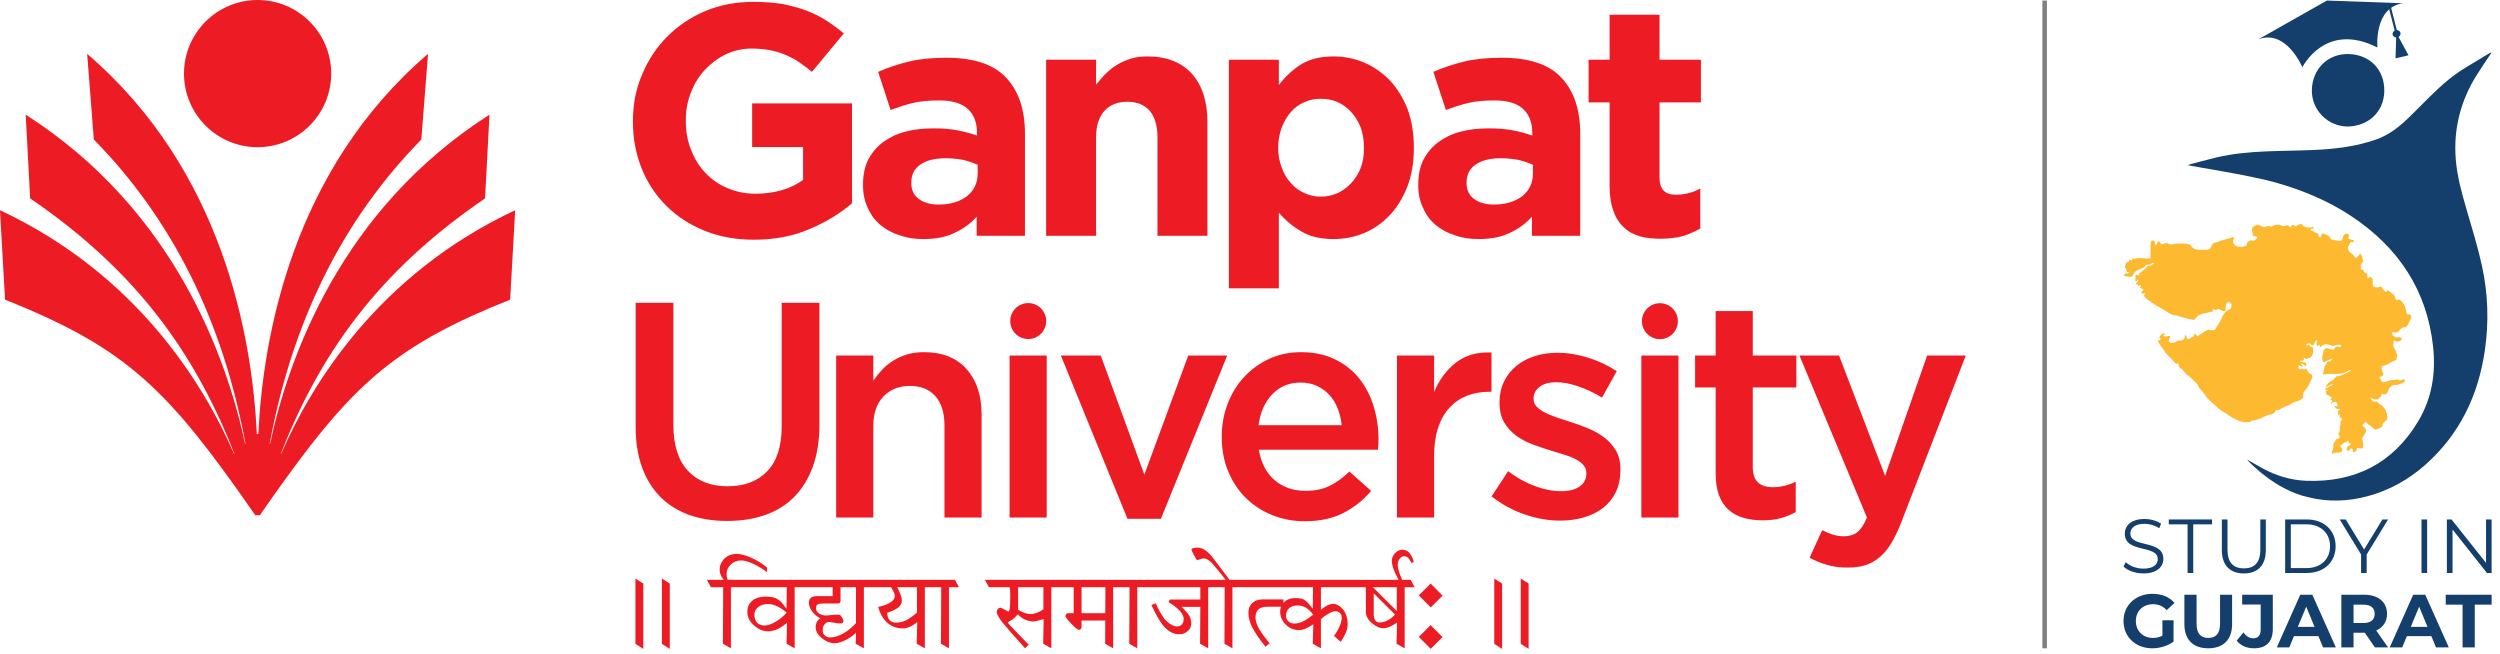 <?xml version="1.0" encoding="UTF-8" standalone="no"?><!DOCTYPE svg PUBLIC "-//W3C//DTD SVG 1.1//EN" "http://www.w3.org/Graphics/SVG/1.1/DTD/svg11.dtd"><svg width="100%" height="100%" viewBox="0 0 256 67" version="1.1" xmlns="http://www.w3.org/2000/svg" xmlns:xlink="http://www.w3.org/1999/xlink" xml:space="preserve" xmlns:serif="http://www.serif.com/" style="fill-rule:evenodd;clip-rule:evenodd;stroke-linejoin:round;stroke-miterlimit:2;"><g><path d="M217.447,58.007l0.227,-0.446c0.392,0.384 1.089,0.666 1.809,0.666c1.026,0 1.472,-0.431 1.472,-0.971c0,-1.504 -3.375,-0.58 -3.375,-2.608c0,-0.807 0.627,-1.503 2.021,-1.503c0.618,0 1.26,0.18 1.699,0.485l-0.196,0.462c-0.469,-0.305 -1.018,-0.454 -1.503,-0.454c-1.003,0 -1.449,0.446 -1.449,0.994c0,1.504 3.375,0.596 3.375,2.592c0,0.807 -0.642,1.496 -2.044,1.496c-0.822,0 -1.629,-0.29 -2.036,-0.713" style="fill:#143f6c;fill-rule:nonzero;"/><path d="M224.009,53.693l-1.926,0l0,-0.501l4.432,0l0,0.501l-1.927,0l0,4.98l-0.579,0l0,-4.98Z" style="fill:#143f6c;fill-rule:nonzero;"/><path d="M227.517,56.332l0,-3.14l0.579,0l0,3.116c0,1.3 0.611,1.895 1.676,1.895c1.073,0 1.684,-0.595 1.684,-1.895l0,-3.116l0.563,0l0,3.14c0,1.574 -0.845,2.388 -2.247,2.388c-1.402,0 -2.255,-0.814 -2.255,-2.388" style="fill:#143f6c;fill-rule:nonzero;"/><path d="M236.2,58.172c1.457,0 2.397,-0.924 2.397,-2.24c0,-1.315 -0.94,-2.239 -2.397,-2.239l-1.62,0l0,4.479l1.62,0Zm-2.2,-4.98l2.232,0c1.754,0 2.936,1.127 2.936,2.74c0,1.613 -1.182,2.741 -2.936,2.741l-2.232,0l0,-5.481Z" style="fill:#143f6c;fill-rule:nonzero;"/><path d="M242.347,56.778l0,1.895l-0.572,0l0,-1.895l-2.193,-3.586l0.619,0l1.88,3.077l1.879,-3.077l0.58,0l-2.193,3.586Z" style="fill:#143f6c;fill-rule:nonzero;"/><rect x="247.961" y="53.192" width="0.579" height="5.481" style="fill:#143f6c;"/><path d="M255.142,53.192l0,5.481l-0.478,0l-3.524,-4.448l0,4.448l-0.579,0l0,-5.481l0.477,0l3.532,4.447l0,-4.447l0.572,0Z" style="fill:#143f6c;fill-rule:nonzero;"/><path d="M221.431,63.512l1.141,0l0,2.188c-0.594,0.447 -1.411,0.686 -2.181,0.686c-1.696,0 -2.944,-1.163 -2.944,-2.789c0,-1.626 1.248,-2.79 2.967,-2.79c0.948,0 1.734,0.324 2.258,0.932l-0.802,0.74c-0.392,-0.416 -0.847,-0.609 -1.394,-0.609c-1.048,0 -1.765,0.701 -1.765,1.727c0,1.009 0.717,1.726 1.749,1.726c0.339,0 0.655,-0.062 0.971,-0.232l0,-1.579Z" style="fill:#143f6c;fill-rule:nonzero;"/><path d="M223.681,63.92l0,-3.02l1.248,0l0,2.974c0,1.025 0.447,1.449 1.202,1.449c0.763,0 1.202,-0.424 1.202,-1.449l0,-2.974l1.233,0l0,3.02c0,1.588 -0.909,2.466 -2.443,2.466c-1.533,0 -2.442,-0.878 -2.442,-2.466" style="fill:#143f6c;fill-rule:nonzero;"/><path d="M229.036,65.6l0.693,-0.832c0.293,0.393 0.617,0.593 1.002,0.593c0.501,0 0.763,-0.3 0.763,-0.893l0,-2.567l-1.896,0l0,-1.002l3.137,0l0,3.499c0,1.333 -0.671,1.988 -1.942,1.988c-0.725,0 -1.364,-0.277 -1.757,-0.786" style="fill:#143f6c;fill-rule:nonzero;"/><path d="M237.011,64.19l-0.855,-2.065l-0.856,2.065l1.711,0Zm0.393,0.948l-2.505,0l-0.477,1.156l-1.279,0l2.404,-5.394l1.233,0l2.412,5.394l-1.31,0l-0.478,-1.156Z" style="fill:#143f6c;fill-rule:nonzero;"/><path d="M242.019,61.917l-1.017,0l0,1.88l1.017,0c0.763,0 1.149,-0.354 1.149,-0.94c0,-0.593 -0.386,-0.94 -1.149,-0.94m1.172,4.377l-1.041,-1.503l-0.061,0l-1.087,0l0,1.503l-1.248,0l0,-5.394l2.335,0c1.441,0 2.343,0.747 2.343,1.957c0,0.809 -0.409,1.402 -1.11,1.703l1.21,1.734l-1.341,0Z" style="fill:#143f6c;fill-rule:nonzero;"/><path d="M248.576,64.19l-0.855,-2.065l-0.855,2.065l1.71,0Zm0.394,0.948l-2.505,0l-0.478,1.156l-1.279,0l2.404,-5.394l1.233,0l2.413,5.394l-1.31,0l-0.478,-1.156Z" style="fill:#143f6c;fill-rule:nonzero;"/><path d="M252.167,61.917l-1.726,0l0,-1.017l4.701,0l0,1.017l-1.726,0l0,4.377l-1.249,0l0,-4.377Z" style="fill:#143f6c;fill-rule:nonzero;"/><path d="M235.778,36.812l0.025,0.03c0.003,-0.004 0.007,-0.009 0.01,-0.013c-0.012,-0.005 -0.025,-0.01 -0.038,-0.014c-0.004,-0.007 -0.008,-0.013 -0.013,-0.019c0,0.004 -0.001,0.011 0,0.012c0.005,0.003 0.01,0.003 0.016,0.004m4.931,8.593c-0.204,0.033 -0.287,-0.045 -0.205,-0.301c-0.112,0.072 -0.164,0.114 -0.222,0.14c-0.086,0.039 -0.188,0.051 -0.262,0.103c-0.13,0.093 -0.211,0.263 -0.408,0.243c0.025,0.065 0.041,0.136 0.076,0.194c0.047,0.078 0.14,0.139 0.158,0.22c0.044,0.194 -0.1,0.331 -0.357,0.343c-0.225,0.011 -0.455,-0.019 -0.656,0.124c-0.014,0.009 -0.044,-0.004 -0.089,-0.009c0.065,-0.209 0.139,-0.406 0.183,-0.61c0.026,-0.117 -0.032,-0.258 0.01,-0.364c0.068,-0.174 0.183,-0.332 0.287,-0.49c0.021,-0.033 0.08,-0.05 0.123,-0.057c0.245,-0.039 0.304,-0.172 0.163,-0.378c-0.023,-0.034 -0.053,-0.062 -0.094,-0.109c0.198,-0.195 0.19,-0.441 0.172,-0.694c-0.004,-0.056 0.059,-0.113 0.068,-0.173c0.02,-0.144 0.027,-0.29 0.043,-0.477c0.027,-0.021 0.094,-0.074 0.151,-0.119c-0.05,-0.093 -0.091,-0.17 -0.139,-0.261c-0.014,0.007 -0.05,0.027 -0.091,0.049c-0.13,-0.115 -0.015,-0.224 0.024,-0.361c-0.09,0.044 -0.155,0.076 -0.221,0.108c-0.005,-0.132 -0.01,-0.258 -0.015,-0.384c-0.017,-0.005 -0.034,-0.009 -0.051,-0.013c0.085,-0.073 0.171,-0.146 0.257,-0.22l-0.007,-0.075c-0.314,0.192 -0.392,-0.122 -0.592,-0.174c0.007,-0.024 0.013,-0.048 0.02,-0.071c0.056,0.004 0.112,0.007 0.167,0.013c0.179,0.02 0.216,-0.026 0.15,-0.19c-0.022,-0.055 -0.051,-0.108 -0.068,-0.164c-0.037,-0.12 -0.103,-0.145 -0.216,-0.089c-0.052,0.027 -0.119,0.025 -0.183,0.037c-0.038,0.052 -0.085,0.118 -0.132,0.184c-0.016,-0.008 -0.032,-0.016 -0.049,-0.025c0.015,-0.053 0.021,-0.11 0.044,-0.159c0.108,-0.224 0.106,-0.23 -0.168,-0.257c0.098,-0.076 0.173,-0.135 0.241,-0.188c-0.128,-0.093 -0.27,-0.196 -0.439,-0.318c-0.317,0.052 -0.076,-0.3 -0.276,-0.384c0.132,-0.053 0.21,-0.084 0.335,-0.133c-0.127,-0.001 -0.206,0.003 -0.283,-0.005c-0.029,-0.003 -0.053,-0.036 -0.08,-0.056c0.021,-0.025 0.037,-0.06 0.063,-0.074c0.197,-0.106 0.394,-0.211 0.595,-0.308c0.055,-0.027 0.122,-0.027 0.201,-0.084c-0.055,-0.015 -0.121,-0.056 -0.164,-0.039c-0.136,0.054 -0.265,0.128 -0.395,0.196c-0.06,0.031 -0.118,0.064 -0.177,0.096c-0.017,-0.016 -0.034,-0.032 -0.051,-0.049c0.088,-0.125 0.156,-0.271 0.268,-0.369c0.134,-0.119 0.312,-0.186 0.456,-0.295c0.11,-0.084 0.208,-0.191 0.289,-0.304c0.068,-0.093 0.12,-0.115 0.245,-0.105c0.138,0.011 0.29,-0.061 0.426,-0.12c0.255,-0.11 0.503,-0.235 0.752,-0.358c0.054,-0.027 0.097,-0.074 0.146,-0.111c-0.012,-0.019 -0.023,-0.037 -0.035,-0.055c-0.13,0.057 -0.266,0.105 -0.39,0.174c-0.255,0.141 -0.503,0.216 -0.814,0.217c-0.234,0 -0.476,0.037 -0.718,0.014c-0.138,-0.013 -0.278,-0.009 -0.417,0.002c-0.086,0.007 -0.169,0.047 -0.255,0.061c-0.059,0.01 -0.146,0.026 -0.176,-0.005c-0.034,-0.034 -0.033,-0.12 -0.023,-0.179c0.037,-0.203 0.082,-0.405 0.13,-0.606c0.01,-0.042 0.043,-0.08 0.068,-0.117c0.042,-0.064 0.104,-0.119 0.127,-0.189c0.055,-0.164 0.132,-0.272 0.331,-0.243c0.042,0.007 0.104,-0.042 0.137,-0.081c0.05,-0.058 0.082,-0.13 0.137,-0.223c-0.211,0.088 -0.404,0.168 -0.596,0.249c-0.01,0.004 -0.015,0.019 -0.025,0.024c-0.096,0.044 -0.193,0.089 -0.289,0.133c-0.051,-0.133 -0.149,-0.269 -0.141,-0.398c0.014,-0.249 0.091,-0.495 0.139,-0.743c0.057,-0.288 0.339,-0.402 0.596,-0.258c0.118,0.065 0.262,0.082 0.405,0.124c0.069,-0.084 0.141,-0.177 0.22,-0.265c0.092,-0.102 0.2,-0.104 0.324,-0.05c0.065,0.029 0.199,0.049 0.207,0.032c0.035,-0.081 0.037,-0.176 0.047,-0.247c-0.141,-0.001 -0.236,-0.01 -0.329,0c-0.096,0.01 -0.2,0.021 -0.284,0.064c-0.105,0.053 -0.197,0.084 -0.315,0.043c-0.193,-0.067 -0.387,-0.138 -0.587,-0.173c-0.088,-0.016 -0.196,0.041 -0.285,0.087c-0.115,0.059 -0.219,0.14 -0.327,0.212l-0.04,-0.041c0.004,-0.047 0.009,-0.094 0.016,-0.158c-0.045,0.007 -0.089,0.003 -0.119,0.022c-0.071,0.044 -0.159,0.12 -0.208,0.016c-0.042,-0.089 -0.022,-0.209 -0.019,-0.315c0.001,-0.027 0.056,-0.051 0.061,-0.081c0.008,-0.042 -0.008,-0.088 -0.014,-0.132c-0.043,0.008 -0.109,0.001 -0.125,0.025c-0.065,0.104 -0.11,0.219 -0.171,0.326c-0.036,0.065 -0.077,0.155 -0.134,0.173c-0.092,0.029 -0.171,-0.006 -0.207,-0.134c-0.014,-0.048 -0.178,-0.084 -0.266,-0.071c-0.082,0.012 -0.154,0.096 -0.231,0.148c0.066,0.085 0.066,0.085 0.379,-0.024c-0.035,0.202 -0.02,0.23 0.198,0.238c0.121,0.004 0.145,0.079 0.145,0.161c0,0.281 0.045,0.57 -0.164,0.817c-0.069,0.082 -0.121,0.155 -0.24,0.141c-0.033,-0.004 -0.084,-0.001 -0.101,0.02c-0.131,0.16 -0.245,0.086 -0.366,-0.012c-0.027,-0.021 -0.079,-0.01 -0.134,-0.015c0.045,0.057 0.08,0.1 0.113,0.142c-0.054,0.054 -0.101,0.1 -0.168,0.166c-0.064,0 -0.163,-0.001 -0.263,-0.002c-0.004,0.023 -0.008,0.045 -0.012,0.068c0.125,0.031 0.25,0.087 0.376,0.088c0.158,0.002 0.262,0.087 0.246,0.251c-0.004,0.039 -0.001,0.079 -0.002,0.17c-0.084,-0.054 -0.145,-0.086 -0.197,-0.128c-0.061,-0.048 -0.108,-0.115 -0.173,-0.153c-0.037,-0.022 -0.098,-0.005 -0.148,-0.005l0,0.046c0.076,0.064 0.152,0.127 0.228,0.19l-0.034,0.073c-0.143,-0.041 -0.286,-0.082 -0.454,-0.129c-0.001,0.104 -0.039,0.232 0.009,0.299c0.04,0.057 0.151,0.153 0.277,0.071c0.037,-0.024 0.112,0.012 0.169,0.019c0.045,0.006 0.092,0.018 0.136,0.012c0.068,-0.009 0.165,-0.065 0.195,-0.04c0.08,0.071 0.142,0.169 0.19,0.267c0.057,0.115 0.102,0.214 0.257,0.235c0.14,0.018 0.223,0.26 0.162,0.38c-0.067,0.133 -0.112,0.278 -0.176,0.414c-0.088,0.184 -0.175,0.371 -0.281,0.545c-0.164,0.269 -0.434,0.475 -0.48,0.814c-0.003,0.017 -0.011,0.034 -0.012,0.052c-0.001,0.099 0.099,0.213 -0.021,0.294c-0.172,0.114 -0.348,0.289 -0.532,0.302c-0.288,0.02 -0.477,0.193 -0.705,0.306c-0.068,0.034 -0.119,0.103 -0.188,0.132c-0.092,0.04 -0.197,0.049 -0.29,0.087c-0.163,0.066 -0.322,0.142 -0.479,0.22c-0.058,0.029 -0.106,0.077 -0.161,0.112c-0.029,0.018 -0.065,0.042 -0.095,0.039c-0.175,-0.021 -0.309,-0.006 -0.369,0.139c-0.102,0.25 -0.318,0.304 -0.524,0.337c-0.369,0.059 -0.671,0.259 -1.003,0.398c-0.266,0.112 -0.539,0.209 -0.835,0.219c-0.049,0.002 -0.096,0.059 -0.145,0.091c-0.03,0.021 -0.058,0.058 -0.09,0.061c-0.184,0.013 -0.368,0.023 -0.553,0.024c-0.056,0.001 -0.126,-0.012 -0.167,-0.046c-0.077,-0.063 -0.144,-0.099 -0.24,-0.045c-0.018,0.011 -0.057,-0.006 -0.082,-0.018c-0.277,-0.137 -0.559,-0.262 -0.825,-0.416c-0.227,-0.131 -0.436,-0.296 -0.653,-0.445c-0.029,-0.021 -0.055,-0.049 -0.087,-0.062c-0.41,-0.162 -0.698,-0.485 -1.015,-0.769c-0.066,-0.06 -0.125,-0.129 -0.196,-0.182c-0.344,-0.255 -0.597,-0.588 -0.841,-0.935c-0.156,-0.223 -0.359,-0.413 -0.528,-0.628c-0.074,-0.095 -0.115,-0.216 -0.171,-0.325c-0.013,-0.024 -0.02,-0.054 -0.039,-0.072c-0.242,-0.232 -0.486,-0.463 -0.73,-0.694c-0.047,-0.045 -0.089,-0.101 -0.145,-0.129c-0.265,-0.137 -0.414,-0.384 -0.592,-0.603c-0.022,-0.027 -0.039,-0.067 -0.067,-0.08c-0.259,-0.118 -0.397,-0.31 -0.373,-0.631c-0.146,0.154 -0.243,0.087 -0.346,-0.021c-0.314,-0.33 -0.637,-0.651 -0.949,-0.984c-0.075,-0.08 -0.114,-0.193 -0.178,-0.284c-0.176,-0.25 -0.361,-0.493 -0.532,-0.746c-0.07,-0.102 -0.136,-0.22 0.003,-0.343c0.025,0.027 0.053,0.056 0.071,0.076c0.057,-0.07 0.109,-0.136 0.169,-0.211c-0.049,0.003 -0.112,0.006 -0.175,0.009c-0.032,-0.26 0.257,-0.557 0.575,-0.558c-0.041,0.053 -0.073,0.09 -0.1,0.13c-0.029,0.042 -0.086,0.111 -0.074,0.126c0.038,0.051 0.105,0.121 0.155,0.116c0.153,-0.013 0.302,-0.057 0.493,-0.098c0.053,0.03 0.07,0.092 0.01,0.193c-0.052,0.088 -0.087,0.19 -0.111,0.29c-0.025,0.104 0.133,0.271 0.254,0.265c0.202,-0.011 0.395,-0.046 0.555,-0.196c0.05,-0.048 0.15,-0.058 0.227,-0.058c0.206,0 0.411,0.006 0.536,-0.199c0.037,-0.061 0.054,-0.135 0.075,-0.205c0.018,-0.059 0.029,-0.12 0.044,-0.18c0.044,0.05 0.108,0.092 0.129,0.15c0.022,0.062 0.004,0.138 0.003,0.217c0.082,0.028 0.164,0.055 0.233,0.079c0.142,-0.094 0.276,-0.183 0.409,-0.271c0.012,0.014 0.024,0.028 0.037,0.041c0.047,-0.109 0.095,-0.218 0.155,-0.358c0.086,0.096 0.152,0.169 0.216,0.243c0.071,0.082 0.113,0.07 0.174,-0.023c0.04,-0.061 0.128,-0.092 0.195,-0.137c0.126,-0.085 0.255,-0.166 0.379,-0.254c0.207,-0.145 0.423,-0.241 0.685,-0.183c0.333,0.072 0.407,0.029 0.571,-0.261c0.116,-0.206 0.257,-0.398 0.373,-0.604c0.081,-0.146 0.133,-0.308 0.207,-0.459c0.142,-0.289 0.329,-0.557 0.604,-0.721c0.113,-0.067 0.251,-0.062 0.317,-0.22c0.11,-0.261 0.045,-0.485 -0.217,-0.631c-0.012,0.01 -0.024,0.024 -0.04,0.03c-0.342,0.143 -0.283,0.447 -0.291,0.724c-0.005,0.165 -0.133,0.268 -0.282,0.206c-0.17,-0.071 -0.33,-0.165 -0.48,-0.242c-0.063,0.036 -0.149,0.119 -0.241,0.126c-0.104,0.007 -0.213,-0.054 -0.354,-0.095c0.021,0.064 0.041,0.129 0.066,0.207c-0.008,0.006 -0.028,0.034 -0.053,0.04c-0.234,0.058 -0.47,0.108 -0.704,0.167c-0.229,0.057 -0.471,0.09 -0.678,0.194c-0.158,0.08 -0.285,0.242 -0.395,0.39c-0.069,0.094 -0.127,0.122 -0.234,0.103c-0.555,-0.1 -1.1,-0.231 -1.626,-0.443c-0.116,-0.046 -0.267,-0.005 -0.387,-0.047c-0.203,-0.073 -0.415,-0.152 -0.586,-0.278c-0.288,-0.215 -0.606,-0.369 -0.914,-0.546c-0.425,-0.244 -0.823,-0.538 -1.224,-0.822c-0.1,-0.071 -0.176,-0.18 -0.249,-0.282c-0.022,-0.03 -0.006,-0.097 0.009,-0.141c0.016,-0.046 0.052,-0.085 0.093,-0.148c-0.155,-0.045 -0.368,0.147 -0.401,-0.098c-0.01,-0.075 0.149,-0.172 0.25,-0.28c-0.068,-0.034 -0.171,-0.081 -0.267,-0.138c-0.046,-0.028 -0.114,-0.077 -0.113,-0.114c0.001,-0.057 0.055,-0.112 0.1,-0.193c-0.056,0.003 -0.124,-0.009 -0.178,0.013c-0.17,0.066 -0.183,0.061 -0.172,-0.115c-0.051,0.002 -0.103,0.004 -0.155,0.007c-0.01,-0.017 -0.02,-0.033 -0.03,-0.05c0.094,-0.116 0.187,-0.231 0.283,-0.349c-0.047,-0.028 -0.11,-0.066 -0.177,-0.106c-0.008,0.084 0.068,0.239 -0.154,0.184c0.002,-0.175 -0.002,-0.353 0.006,-0.53c0.005,-0.107 0.068,-0.143 0.173,-0.107c0.069,0.023 0.141,0.035 0.212,0.053c0.008,-0.015 0.015,-0.031 0.023,-0.046c-0.037,-0.041 -0.074,-0.082 -0.088,-0.098c0.195,-0.162 0.377,-0.342 0.587,-0.479c0.122,-0.08 0.228,-0.154 0.294,-0.287c0.018,-0.037 0.077,-0.087 0.106,-0.08c0.216,0.048 0.354,-0.097 0.512,-0.192c0.044,-0.026 0.085,-0.058 0.127,-0.087c-0.006,-0.018 -0.013,-0.037 -0.019,-0.055c-0.096,0.031 -0.207,0.04 -0.284,0.097c-0.111,0.082 -0.218,0.133 -0.358,0.119c-0.143,-0.014 -0.248,0.033 -0.311,0.179c-0.025,0.059 -0.104,0.105 -0.168,0.134c-0.356,0.162 -0.767,0.232 -0.994,0.604c-0.037,0.06 -0.047,0.138 -0.088,0.194c-0.037,0.051 -0.1,0.12 -0.15,0.12c-0.208,-0.002 -0.415,-0.021 -0.621,-0.048c-0.057,-0.007 -0.108,-0.064 -0.167,-0.101c0.089,-0.08 0.148,-0.142 0.215,-0.19c0.032,-0.023 0.097,-0.042 0.121,-0.026c0.159,0.109 0.207,-0.051 0.303,-0.108c-0.133,0.048 -0.257,0.047 -0.319,-0.086c-0.049,-0.107 -0.059,-0.234 -0.087,-0.355c-0.023,0.009 -0.062,0.025 -0.108,0.044c0.066,-0.464 0.121,-0.645 0.437,-0.687c0,-0.063 0.001,-0.127 0.001,-0.199c0.293,0.135 0.301,0.132 0.385,-0.17c0.034,0.051 0.06,0.088 0.061,0.09c0.192,-0.028 0.364,-0.073 0.537,-0.073c0.338,0.001 0.677,0.027 1.016,0.042c0.057,0.002 0.115,0.001 0.196,0.001c0.003,-0.333 0.004,-0.648 0.008,-0.963c0.003,-0.202 0.008,-0.405 0.017,-0.607c0.009,-0.189 0.085,-0.272 0.231,-0.271c0.11,0 0.16,0.042 0.17,0.157c0.009,0.107 0.044,0.212 0.068,0.318l0.071,0.002c0.058,-0.101 0.117,-0.2 0.172,-0.302c0.072,-0.132 0.126,-0.139 0.221,-0.02c0.011,0.014 0.024,0.028 0.031,0.044c0.116,0.275 0.227,0.212 0.422,0.109c0.129,-0.069 0.248,-0.084 0.367,-0.003c0.2,0.138 0.398,0.108 0.626,0.058c0.273,-0.059 0.563,-0.049 0.845,-0.052c0.195,-0.003 0.395,0.004 0.585,0.045c0.117,0.026 0.25,0.1 0.32,0.194c0.22,0.298 0.502,0.419 0.864,0.399c0.226,-0.012 0.453,0.004 0.68,0.002c0.316,-0.001 0.449,-0.094 0.559,-0.393c0.068,-0.185 0.146,-0.317 0.386,-0.345c0.219,-0.025 0.428,-0.15 0.642,-0.228c0.049,-0.018 0.104,-0.02 0.154,-0.034c0.106,-0.029 0.212,-0.059 0.318,-0.091c0.213,-0.064 0.423,-0.137 0.639,-0.191c0.051,-0.013 0.118,0.036 0.177,0.056c-0.023,0.054 -0.046,0.108 -0.071,0.161c-0.007,0.016 -0.024,0.027 -0.03,0.043c-0.1,0.242 0.141,0.645 0.403,0.675c0.094,0.011 0.19,0.019 0.282,0.04c0.271,0.062 0.497,-0.059 0.687,-0.146c0.029,-0.12 0.022,-0.248 0.079,-0.291c0.145,-0.108 0.271,-0.309 0.511,-0.19c0.041,0.021 0.114,0.008 0.159,-0.016c0.098,-0.051 0.19,-0.115 0.279,-0.181c0.033,-0.024 0.07,-0.07 0.069,-0.105c-0.002,-0.035 -0.043,-0.08 -0.078,-0.1c-0.05,-0.029 -0.11,-0.045 -0.168,-0.055c-0.216,-0.035 -0.226,-0.054 -0.225,-0.278c0,-0.087 -0.023,-0.181 -0.061,-0.259c-0.072,-0.151 -0.004,-0.383 0.148,-0.463c0.105,-0.055 0.206,-0.12 0.316,-0.164c0.05,-0.019 0.122,-0.013 0.174,0.007c0.132,0.049 0.255,0.124 0.387,0.169c0.152,0.052 0.3,0.08 0.459,-0.027c0.07,-0.048 0.209,-0.035 0.3,-0.002c0.135,0.049 0.236,0.029 0.345,-0.053c0.2,-0.149 0.642,-0.168 0.842,-0.027c0.209,0.148 0.402,0.001 0.6,-0.016c0.079,-0.006 0.118,-0.024 0.17,0.059c0.04,0.064 0.137,0.092 0.209,0.137c0.03,-0.054 0.06,-0.107 0.091,-0.16c0.055,-0.095 0.125,-0.117 0.217,-0.045c0.185,0.145 0.22,0.135 0.395,-0.007c0.078,-0.063 0.185,-0.099 0.285,-0.126c0.133,-0.036 0.161,0.096 0.238,0.159c0.191,0.159 0.429,0.228 0.682,0.207c0.155,-0.012 0.309,-0.037 0.486,-0.06c-0.03,0.172 -0.13,0.156 -0.221,0.167c-0.059,0.008 -0.114,0.037 -0.17,0.056c0.036,0.051 0.064,0.114 0.112,0.149c0.05,0.037 0.123,0.039 0.18,0.068c0.057,0.029 0.105,0.077 0.161,0.107c0.051,0.026 0.108,0.055 0.162,0.054c0.093,-0.002 0.156,-0.006 0.163,0.122c0.006,0.089 0.057,0.18 0.103,0.261c0.025,0.044 0.091,0.105 0.122,0.097c0.046,-0.012 0.083,-0.076 0.113,-0.124c0.017,-0.028 0.008,-0.07 0.017,-0.105c0.046,-0.18 0.138,-0.218 0.302,-0.139c0.133,0.064 0.276,0.108 0.403,0.179c0.07,0.04 0.143,0.111 0.17,0.184c0.066,0.177 0.189,0.245 0.365,0.264c0.205,0.023 0.408,0.059 0.612,0.09c0.195,0.03 0.321,-0.103 0.364,-0.385c0.034,-0.221 0.272,-0.407 0.487,-0.361c0.044,0.009 0.077,0.087 0.106,0.139c0.013,0.023 -0.001,0.059 0.003,0.088c0.014,0.119 -0.164,0.286 0.079,0.348c0.13,0.033 0.264,0.052 0.419,0.082c0.057,0.171 0,0.219 -0.325,0.214c-0.077,0.15 -0.157,0.304 -0.236,0.46c-0.104,0.209 0.032,0.369 0.13,0.521c0.059,0.093 0.183,0.144 0.272,0.22c0.055,0.048 0.096,0.11 0.145,0.164c0.075,0.086 0.154,0.241 0.227,0.239c0.099,-0.004 0.202,-0.12 0.285,-0.205c0.062,-0.065 0.095,-0.157 0.152,-0.258c0.131,0.181 0.271,0.322 0.247,0.541c-0.002,0.026 0.007,0.061 0.024,0.083c0.122,0.158 0.1,0.273 -0.084,0.369c-0.051,0.026 -0.091,0.112 -0.097,0.174c-0.015,0.151 -0.007,0.305 -0.009,0.479c0.018,0.002 0.063,0.002 0.106,0.014c0.049,0.013 0.125,0.023 0.138,0.056c0.073,0.172 0.164,0.31 0.369,0.341c0.029,0.005 0.054,0.082 0.066,0.13c0.009,0.038 -0.012,0.083 -0.009,0.123c0.005,0.09 0.016,0.18 0.025,0.27c0.073,-0.042 0.142,-0.094 0.22,-0.121c0.051,-0.018 0.132,-0.021 0.167,0.008c0.055,0.046 0.111,0.122 0.118,0.19c0.02,0.212 0.013,0.427 0.027,0.64c0.002,0.04 0.046,0.093 0.084,0.112c0.078,0.039 0.165,0.076 0.25,0.082c0.099,0.006 0.213,0.004 0.299,-0.039c0.169,-0.084 0.262,-0.032 0.341,0.119c0.044,0.084 0.105,0.159 0.164,0.233c0.142,0.178 0.218,0.176 0.369,-0.021c0.046,0.026 0.098,0.05 0.142,0.083c0.171,0.126 0.347,0.248 0.505,0.389c0.061,0.055 0.079,0.158 0.115,0.24c0.04,0.093 0.068,0.194 0.124,0.276c0.019,0.03 0.128,0.042 0.154,0.018c0.137,-0.127 0.238,-0.032 0.32,0.053c0.132,0.138 0.274,0.28 0.358,0.448c0.098,0.197 0.141,0.423 0.203,0.637c0.018,0.062 0.024,0.128 0.028,0.193c0.006,0.103 0.061,0.128 0.155,0.123c0.238,-0.015 0.396,0.208 0.298,0.424c-0.103,0.226 -0.212,0.45 -0.324,0.672c-0.067,0.134 -0.161,0.212 -0.332,0.224c-0.26,0.018 -0.437,0.216 -0.588,0.4c-0.142,0.175 -0.293,0.191 -0.47,0.12c-0.102,-0.041 -0.182,-0.037 -0.23,0.053c-0.05,0.092 -0.029,0.181 0.068,0.247c0.059,0.039 0.104,0.099 0.16,0.142c0.084,0.066 0.165,0.107 0.29,0.079c0.115,-0.026 0.249,-0.005 0.367,0.027c0.125,0.033 0.146,0.151 0.063,0.249c-0.159,0.188 -0.394,0.226 -0.595,0.094c-0.112,-0.073 -0.197,-0.044 -0.2,0.084c-0.007,0.257 -0.078,0.526 0.14,0.748c0.057,0.058 0.07,0.161 0.103,0.243c0.032,0.08 0.067,0.158 0.097,0.239c0.016,0.043 0.042,0.09 0.036,0.132c-0.024,0.174 -0.058,0.347 -0.09,0.535c-0.29,0.039 -0.543,0.191 -0.797,0.363c-0.165,0.112 -0.384,0.142 -0.575,0.216c-0.049,0.019 -0.124,0.069 -0.124,0.104c0.002,0.198 -0.038,0.41 0.121,0.577c0.109,0.116 0.032,0.348 -0.136,0.398c-0.057,0.016 -0.117,0.021 -0.202,0.036c0.017,0.065 0.03,0.124 0.049,0.18c0.007,0.021 0.029,0.037 0.043,0.057c0.078,0.109 0.147,0.302 0.237,0.312c0.169,0.019 0.361,-0.044 0.526,-0.114c0.216,-0.092 0.431,-0.119 0.661,-0.111c0.094,0.003 0.189,-0.034 0.284,-0.049c0.041,-0.007 0.099,-0.021 0.121,-0.002c0.191,0.174 0.358,0.057 0.53,-0.031c0.019,-0.01 0.044,-0.009 0.065,-0.013c0.112,0.215 0.102,0.296 -0.103,0.382c-0.234,0.098 -0.492,0.236 -0.725,0.213c-0.266,-0.026 -0.405,0.075 -0.581,0.219c-0.127,0.105 -0.192,0.218 -0.218,0.368c-0.041,0.236 -0.18,0.375 -0.414,0.389c-0.062,0.003 -0.127,-0.05 -0.228,-0.094c-0.045,0.272 -0.196,0.477 -0.453,0.578c-0.252,0.099 -0.485,-0.028 -0.744,-0.151c0.107,0.289 0.348,0.456 0.566,0.419c0.118,-0.02 0.195,0.011 0.257,0.108c0.028,0.045 0.059,0.113 0.099,0.122c0.272,0.06 0.381,0.31 0.547,0.482c0.114,0.119 0.159,0.31 0.213,0.476c0.038,0.117 0.04,0.246 0.055,0.369c0.019,0.166 -0.033,0.306 -0.166,0.411c-0.168,0.132 -0.341,0.259 -0.331,0.509c0.001,0.035 -0.023,0.09 -0.051,0.105c-0.188,0.094 -0.374,0.194 -0.572,0.264c-0.125,0.044 -0.215,-0.036 -0.312,-0.141c-0.137,-0.148 -0.329,-0.243 -0.492,-0.369c-0.071,-0.055 -0.122,-0.136 -0.193,-0.191c-0.044,-0.034 -0.139,-0.074 -0.158,-0.055c-0.109,0.103 -0.202,0.224 -0.297,0.333c0.106,0.1 0.257,0.201 0.349,0.342c0.057,0.086 0.065,0.25 0.022,0.347c-0.093,0.21 -0.23,0.4 -0.354,0.596c-0.048,0.076 -0.047,0.119 0.001,0.212c0.072,0.143 0.086,0.322 0.093,0.487c0.006,0.117 -0.04,0.236 -0.071,0.389c-0.102,-0.014 -0.228,-0.029 -0.352,-0.05c-0.206,-0.034 -0.239,-0.015 -0.271,0.194c-0.023,0.148 -0.132,0.193 -0.251,0.208c-0.101,0.013 -0.126,-0.058 -0.111,-0.153c0.017,-0.096 -0.005,-0.173 -0.127,-0.193c-0.11,-0.018 -0.17,-0.01 -0.201,0.124c-0.027,0.116 -0.136,0.121 -0.228,0.051c-0.116,-0.087 -0.106,-0.315 0.015,-0.395c0.069,-0.046 0.149,-0.077 0.215,-0.126c0.05,-0.037 0.085,-0.093 0.127,-0.14c-0.009,-0.017 -0.017,-0.033 -0.025,-0.05" style="fill:#fdb92f;fill-rule:nonzero;"/><path d="M230.106,47.067c0.53,0.3 1.056,0.607 1.591,0.898c1.391,0.756 2.915,1.21 4.459,1.267c4.95,0.186 8.86,-1.755 11.451,-6.066c1.431,-2.381 1.843,-4.983 1.535,-7.732c-0.648,-5.779 -3.578,-10.115 -8.351,-13.29c-2.382,-1.585 -4.995,-2.661 -7.739,-3.447c-2.713,-0.777 -8.875,-1.698 -9.055,-1.799c0.982,-0.258 1.993,-0.548 2.981,-0.779c3.319,-0.777 6.713,-0.606 10.081,-0.766c2.136,-0.102 4.248,-0.357 6.28,-1.078c1.295,-0.459 2.342,-1.282 3.313,-2.226c1.372,-1.333 2.674,-2.751 4.152,-3.955c1.217,-0.992 2.645,-1.726 3.982,-2.57c0.081,-0.051 0.207,-0.108 0.356,-0.149c-0.518,0.771 -1.035,1.533 -1.498,2.266c-1.668,2.64 -2.416,5.528 -2.175,8.64c0.134,1.722 0.59,3.389 1.072,5.048c0.574,1.971 1.187,3.937 1.623,5.94c0.617,2.83 0.705,5.71 0.29,8.583c-0.665,4.607 -2.561,8.595 -6.081,11.726c-1.719,1.529 -3.688,2.628 -5.908,3.228c-2.018,0.546 -4.072,0.622 -6.11,0.103c-3.421,-0.721 -6.254,-3.805 -6.249,-3.842" style="fill:#143f6c;fill-rule:nonzero;"/><path d="M240.356,12.956c-2.032,-0.04 -3.674,-1.724 -3.621,-3.755c0.057,-2.173 1.668,-3.742 3.808,-3.665c2.153,0.076 3.656,1.614 3.607,3.822c-0.047,2.135 -1.673,3.582 -3.794,3.598" style="fill:#143f6c;fill-rule:nonzero;"/><path d="M235.761,6.892c0,0 2.33,-4.75 7.689,-2.028c0,0 -0.391,-4.128 2.634,-4.529l-7.808,-0.279l-7.008,3.964c2.871,-1.059 4.493,2.872 4.493,2.872" style="fill:#143f6c;fill-rule:nonzero;"/><path d="M246.63,5.66l-1.018,-1.879c0.14,-0.092 0.235,-0.242 0.194,-0.414c-0.042,-0.178 -0.2,-0.271 -0.372,-0.286l-0.682,-2.674l-0.222,0.053l0.682,2.674c-0.148,0.09 -0.247,0.245 -0.205,0.422c0.041,0.173 0.193,0.264 0.359,0.283l-0.065,2.137l1.329,-0.316Z" style="fill:#143f6c;fill-rule:nonzero;"/></g><g><path d="M26.3,44.44c-0.48,-10.039 -3.511,-27.049 -17.376,-38.924l0.687,8.775c8.082,8.23 13.225,18.642 15.528,31.162l-0.039,0c-1.91,-8.924 -7.308,-24.03 -22.469,-33.71l0.456,8.573c9.671,6.614 16.363,14.489 20.912,26.15l-0.039,0c-3.064,-7.061 -9.91,-18.355 -23.96,-24.941l0.516,9.164c12.652,5.024 16.763,9.314 25.613,22.053l0.01,0.014l0.478,0l0.009,-0.015c0.887,-1.308 1.756,-2.507 2.573,-3.64l0.018,0l0,-0.027c7.193,-9.96 11.67,-13.877 23.022,-18.385l0.516,-9.164c-14.05,6.586 -20.896,17.88 -23.959,24.941l-0.04,0c4.549,-11.661 11.241,-19.536 20.913,-26.15l0.456,-8.573c-15.162,9.68 -20.559,24.786 -22.47,33.71l-0.039,0c2.303,-12.52 7.446,-22.932 15.528,-31.162l0.689,-8.775c-13.868,11.875 -16.898,28.885 -17.378,38.924l-0.155,0Zm7.615,-36.903c0,4.159 -3.378,7.537 -7.538,7.537c-4.159,0 -7.536,-3.378 -7.536,-7.537c0,-4.16 3.377,-7.537 7.536,-7.537c4.16,0 7.538,3.377 7.538,7.537Z" style="fill:#ed1c24;"/><path d="M87.247,20.813l0,-10.225l-10.226,0l0,4.473l5.214,0l0,3.364c-1.312,0.942 -2.96,1.413 -4.877,1.413c-1.043,0 -2.018,-0.202 -2.859,-0.572c-0.875,-0.37 -1.615,-0.875 -2.254,-1.547c-0.639,-0.673 -1.144,-1.48 -1.48,-2.389c-0.37,-0.908 -0.538,-1.883 -0.538,-2.959l0,-0.068c0,-1.009 0.168,-1.951 0.538,-2.859c0.336,-0.874 0.807,-1.648 1.446,-2.32c0.606,-0.64 1.312,-1.178 2.153,-1.581c0.807,-0.37 1.682,-0.572 2.624,-0.572c0.673,0 1.278,0.067 1.85,0.168c0.572,0.101 1.076,0.269 1.581,0.471c0.47,0.202 0.941,0.437 1.379,0.74c0.437,0.303 0.908,0.639 1.345,1.009l3.263,-3.935c-0.606,-0.505 -1.245,-0.976 -1.884,-1.379c-0.639,-0.404 -1.345,-0.74 -2.085,-1.009c-0.74,-0.27 -1.548,-0.471 -2.388,-0.639c-0.875,-0.135 -1.85,-0.202 -2.893,-0.202c-1.783,0 -3.431,0.302 -4.945,0.942c-1.513,0.639 -2.792,1.513 -3.901,2.623c-1.11,1.11 -1.951,2.422 -2.557,3.868c-0.639,1.48 -0.942,3.061 -0.942,4.743l0,0.067c0,1.749 0.303,3.363 0.909,4.843c0.605,1.48 1.446,2.759 2.556,3.835c1.076,1.076 2.388,1.917 3.902,2.522c1.513,0.606 3.162,0.908 5.012,0.908c2.152,0 4.07,-0.37 5.751,-1.109c1.648,-0.707 3.095,-1.581 4.306,-2.624Z" style="fill:#ed1c24;fill-rule:nonzero;"/><path d="M104.955,24.143l0,-10.461c0,-2.455 -0.639,-4.339 -1.917,-5.718c-1.278,-1.378 -3.33,-2.051 -6.122,-2.051c-1.514,0 -2.825,0.134 -3.902,0.403c-1.076,0.27 -2.119,0.606 -3.094,1.043l1.278,3.902c0.841,-0.303 1.614,-0.572 2.388,-0.74c0.74,-0.169 1.615,-0.236 2.59,-0.236c1.278,0 2.254,0.269 2.893,0.841c0.639,0.572 0.975,1.379 0.975,2.456l0,0.302c-0.639,-0.235 -1.311,-0.404 -1.984,-0.538c-0.707,-0.135 -1.514,-0.202 -2.422,-0.202c-1.076,0 -2.052,0.101 -2.926,0.336c-0.909,0.236 -1.649,0.606 -2.288,1.077c-0.639,0.471 -1.143,1.076 -1.513,1.782c-0.37,0.707 -0.538,1.581 -0.538,2.557l0,0.067c0,0.908 0.168,1.682 0.504,2.354c0.303,0.707 0.74,1.278 1.312,1.749c0.572,0.471 1.211,0.808 1.985,1.043c0.74,0.269 1.547,0.37 2.388,0.37c1.244,0 2.32,-0.202 3.195,-0.639c0.875,-0.403 1.615,-0.942 2.254,-1.648l0,1.951l4.944,0Zm-4.843,-6.357c0,0.941 -0.371,1.715 -1.077,2.287c-0.74,0.572 -1.715,0.874 -2.926,0.874c-0.841,0 -1.514,-0.201 -2.018,-0.571c-0.505,-0.37 -0.774,-0.909 -0.774,-1.615l0,-0.067c0,-0.807 0.303,-1.413 0.942,-1.85c0.639,-0.437 1.48,-0.639 2.59,-0.639c0.639,0 1.211,0.067 1.783,0.168c0.538,0.135 1.042,0.303 1.48,0.505l0,0.908Z" style="fill:#ed1c24;fill-rule:nonzero;"/><path d="M123.639,24.143l0,-11.672c0,-2.085 -0.538,-3.733 -1.581,-4.91c-1.076,-1.177 -2.59,-1.783 -4.541,-1.783c-0.639,0 -1.244,0.068 -1.749,0.235c-0.504,0.169 -0.975,0.371 -1.412,0.64c-0.438,0.269 -0.808,0.571 -1.144,0.908c-0.37,0.37 -0.673,0.74 -0.975,1.11l0,-2.556l-5.113,0l0,18.028l5.113,0l0,-10.057c0,-1.211 0.302,-2.119 0.874,-2.758c0.572,-0.605 1.345,-0.908 2.321,-0.908c0.975,0 1.749,0.303 2.287,0.908c0.538,0.639 0.807,1.547 0.807,2.758l0,10.057l5.113,0Z" style="fill:#ed1c24;fill-rule:nonzero;"/><path d="M144.779,15.162l0,-0.067c0,-1.513 -0.236,-2.825 -0.673,-4.003c-0.471,-1.143 -1.077,-2.118 -1.85,-2.926c-0.774,-0.773 -1.649,-1.379 -2.624,-1.782c-0.976,-0.404 -2.018,-0.606 -3.061,-0.606c-1.345,0 -2.455,0.269 -3.33,0.808c-0.908,0.571 -1.648,1.278 -2.287,2.118l0,-2.589l-5.113,0l0,23.409l5.113,0l0,-7.736c0.606,0.707 1.345,1.346 2.254,1.884c0.874,0.538 1.984,0.807 3.363,0.807c1.076,0 2.119,-0.202 3.094,-0.605c0.976,-0.404 1.851,-1.01 2.624,-1.817c0.74,-0.773 1.346,-1.748 1.817,-2.926c0.437,-1.143 0.673,-2.455 0.673,-3.969Zm-5.114,0c0,0.774 -0.1,1.446 -0.336,2.052c-0.235,0.605 -0.571,1.11 -0.975,1.547c-0.404,0.437 -0.875,0.774 -1.379,1.009c-0.538,0.236 -1.11,0.37 -1.716,0.37c-0.605,0 -1.177,-0.134 -1.682,-0.37c-0.538,-0.235 -1.009,-0.572 -1.379,-1.009c-0.403,-0.437 -0.706,-0.942 -0.941,-1.58c-0.236,-0.606 -0.37,-1.279 -0.37,-2.019l0,-0.067c0,-0.74 0.134,-1.413 0.37,-2.052c0.235,-0.605 0.538,-1.143 0.941,-1.581c0.37,-0.437 0.841,-0.773 1.379,-1.008c0.505,-0.236 1.077,-0.337 1.682,-0.337c0.606,0 1.178,0.101 1.716,0.337c0.504,0.235 0.975,0.571 1.379,1.008c0.404,0.438 0.74,0.976 0.975,1.581c0.236,0.639 0.336,1.312 0.336,2.052l0,0.067Z" style="fill:#ed1c24;fill-rule:nonzero;"/><path d="M161.814,24.143l0,-10.461c0,-2.455 -0.639,-4.339 -1.917,-5.718c-1.278,-1.378 -3.33,-2.051 -6.122,-2.051c-1.514,0 -2.825,0.134 -3.901,0.403c-1.077,0.27 -2.12,0.606 -3.095,1.043l1.278,3.902c0.841,-0.303 1.615,-0.572 2.388,-0.74c0.74,-0.169 1.615,-0.236 2.59,-0.236c1.278,0 2.254,0.269 2.893,0.841c0.639,0.572 0.975,1.379 0.975,2.456l0,0.302c-0.639,-0.235 -1.312,-0.404 -1.984,-0.538c-0.706,-0.135 -1.514,-0.202 -2.422,-0.202c-1.076,0 -2.052,0.101 -2.927,0.336c-0.907,0.236 -1.648,0.606 -2.287,1.077c-0.639,0.471 -1.143,1.076 -1.513,1.782c-0.37,0.707 -0.539,1.581 -0.539,2.557l0,0.067c0,0.908 0.169,1.682 0.505,2.354c0.303,0.707 0.74,1.278 1.312,1.749c0.572,0.471 1.211,0.808 1.984,1.043c0.74,0.269 1.548,0.37 2.389,0.37c1.244,0 2.321,-0.202 3.195,-0.639c0.875,-0.403 1.615,-0.942 2.254,-1.648l0,1.951l4.944,0Zm-4.843,-6.357c0,0.941 -0.371,1.715 -1.077,2.287c-0.74,0.572 -1.715,0.874 -2.926,0.874c-0.841,0 -1.514,-0.201 -2.018,-0.571c-0.505,-0.37 -0.774,-0.909 -0.774,-1.615l0,-0.067c0,-0.807 0.303,-1.413 0.942,-1.85c0.639,-0.437 1.48,-0.639 2.59,-0.639c0.639,0 1.211,0.067 1.783,0.168c0.538,0.135 1.042,0.303 1.48,0.505l0,0.908Z" style="fill:#ed1c24;fill-rule:nonzero;"/><path d="M174.107,23.403l0,-4.103c-0.773,0.436 -1.614,0.638 -2.523,0.638c-1.109,0 -1.648,-0.571 -1.648,-1.749l0,-7.702l4.238,0l0,-4.372l-4.238,0l0,-4.608l-5.113,0l0,4.608l-2.152,0l0,4.372l2.152,0l0,8.543c0,1.043 0.135,1.917 0.404,2.59c0.236,0.706 0.606,1.244 1.077,1.682c0.437,0.437 1.009,0.706 1.648,0.908c0.639,0.168 1.345,0.236 2.119,0.236c0.841,0 1.614,-0.101 2.254,-0.27c0.638,-0.201 1.244,-0.47 1.782,-0.773Z" style="fill:#ed1c24;fill-rule:nonzero;"/><path d="M156.53,59.755l0,6.687l-0.806,-0.51l0,-6.687l0.806,0.51Zm-2.712,0l0,6.687l-0.804,-0.51l0,-6.687l0.804,0.51Zm-6.1,5.479l-1.209,1.208l-1.223,-1.222l1.209,-1.209l1.223,1.223Zm0,-4.243l-1.209,1.208l-1.223,-1.236l1.209,-1.208l1.223,1.236Zm-4.216,-1.156c-0.251,-0.384 -0.456,-0.755 -0.618,-1.114c-0.242,-0.528 -0.362,-0.958 -0.362,-1.289c0,-0.296 0.112,-0.559 0.335,-0.792c0.224,-0.232 0.48,-0.349 0.766,-0.349c0.232,0 0.438,0.08 0.618,0.242c0.232,0.215 0.411,0.555 0.536,1.02l-0.255,0.08c-0.116,-0.25 -0.23,-0.425 -0.342,-0.523c-0.112,-0.098 -0.239,-0.148 -0.383,-0.148c-0.188,0 -0.347,0.087 -0.476,0.262c-0.13,0.175 -0.195,0.379 -0.195,0.611c0,0.241 0.076,0.568 0.228,0.98c0.09,0.251 0.219,0.56 0.39,0.927l-0.242,0.093Zm-2.832,0.927l0,2.136c0,0.258 0.051,0.465 0.154,0.617c0.103,0.152 0.244,0.228 0.423,0.228c0.314,0 0.616,-0.083 0.906,-0.249c0.291,-0.165 0.522,-0.355 0.692,-0.57l-2.175,-2.162Zm2.363,1.8l0,-2.431l-2.444,0l2.444,2.431Zm1.424,-3.183l0.402,0.752l-1.021,0l0,6.257l-0.832,-0.47l0.054,-2.175c-0.206,0.161 -0.441,0.299 -0.706,0.417c-0.263,0.116 -0.512,0.173 -0.744,0.173c-0.323,0 -0.676,-0.156 -1.061,-0.469c-0.456,-0.367 -0.685,-0.774 -0.685,-1.222l0,-2.511l-1.222,0l-0.403,-0.752l6.218,0Zm-12.768,3.666c0,0.242 0.083,0.436 0.249,0.584c0.166,0.147 0.374,0.222 0.624,0.222c0.269,0 0.553,-0.072 0.853,-0.215c0.3,-0.143 0.651,-0.371 1.054,-0.685c-0.251,-0.34 -0.502,-0.584 -0.752,-0.732c-0.25,-0.148 -0.556,-0.221 -0.913,-0.221c-0.295,0 -0.555,0.09 -0.779,0.274c-0.223,0.185 -0.336,0.442 -0.336,0.773Zm3.572,-2.914l0,2.31c0.259,-0.206 0.483,-0.359 0.672,-0.456c0.187,-0.099 0.384,-0.149 0.59,-0.149c0.314,0 0.618,0.157 0.914,0.471c0.376,0.402 0.564,0.939 0.564,1.61c0,0.278 -0.054,0.549 -0.161,0.813c-0.108,0.264 -0.292,0.598 -0.552,1l-0.684,-0.617c0.233,-0.314 0.422,-0.64 0.571,-0.98c0.148,-0.34 0.222,-0.636 0.222,-0.887c0,-0.197 -0.066,-0.356 -0.195,-0.476c-0.131,-0.122 -0.29,-0.181 -0.477,-0.181c-0.152,0 -0.368,0.076 -0.645,0.227c-0.278,0.153 -0.55,0.345 -0.819,0.578l0,2.994l-0.832,-0.47l0.054,-1.987c-0.404,0.251 -0.701,0.412 -0.894,0.484c-0.192,0.071 -0.386,0.107 -0.584,0.107c-0.519,0 -0.969,-0.19 -1.349,-0.57c-0.38,-0.381 -0.57,-0.831 -0.57,-1.35c0,-0.277 0.094,-0.542 0.281,-0.792c0.287,-0.376 0.712,-0.564 1.276,-0.564c0.242,0 0.445,0.018 0.61,0.053c0.166,0.036 0.318,0.112 0.457,0.228c0.139,0.117 0.273,0.253 0.403,0.41c0.13,0.157 0.235,0.293 0.316,0.41l0.026,-2.216l-4.162,0l-0.402,-0.752l8.929,0l0.402,0.752l-3.961,0Zm-3.839,2.001l-1.651,0c-0.806,0 -1.209,0.362 -1.209,1.088c0,0.322 0.105,0.68 0.316,1.074c0.21,0.394 0.588,0.922 1.134,1.584l-0.429,0.349c-0.654,-0.823 -1.108,-1.493 -1.364,-2.007c-0.255,-0.515 -0.382,-1 -0.382,-1.457c0,-0.465 0.157,-0.824 0.47,-1.075c0.259,-0.205 0.578,-0.308 0.953,-0.308l2.162,0l0,0.752Zm-4.39,-2.001l-0.404,-0.752l3.774,0l0.402,0.752l-3.772,0Zm-3.021,-2.565c-0.107,-0.107 -0.229,-0.199 -0.362,-0.275c-0.134,-0.076 -0.269,-0.114 -0.403,-0.114c-0.054,0 -0.148,0.022 -0.283,0.068c-0.133,0.044 -0.263,0.085 -0.389,0.12c-0.053,-0.053 -0.163,-0.237 -0.329,-0.55c-0.166,-0.314 -0.248,-0.497 -0.248,-0.551c0,-0.063 0.074,-0.11 0.222,-0.142c0.147,-0.031 0.292,-0.046 0.436,-0.046c0.188,0 0.399,0.062 0.631,0.188c0.233,0.125 0.465,0.322 0.698,0.59c0.125,0.145 0.388,0.48 0.786,1.008c0.398,0.528 0.794,1.056 1.189,1.584l-0.269,0.148c-0.198,-0.26 -0.499,-0.636 -0.907,-1.128c-0.407,-0.492 -0.664,-0.792 -0.772,-0.9Zm2.807,1.813l0.404,0.752l-1.021,0l0,6.257l-0.819,-0.47l0.027,-5.787l-1.034,0l-0.403,-0.752l2.846,0Zm-8.471,2.39c0.126,0.296 0.26,0.573 0.403,0.833c0.143,0.259 0.295,0.499 0.457,0.718c0.161,0.22 0.37,0.412 0.625,0.578c0.255,0.165 0.476,0.249 0.665,0.249c0.231,0 0.408,-0.068 0.529,-0.202c0.121,-0.134 0.182,-0.318 0.182,-0.551c0,-0.314 -0.175,-0.64 -0.524,-0.98c-0.26,-0.251 -0.596,-0.498 -1.007,-0.739l0.107,-0.282l3.129,0l0,-1.262l-5.801,0l-0.402,-0.752l7.626,0l0.403,0.752l-1.02,0l0,6.257l-0.833,-0.47l0.027,-3.773l-1.906,0c0.357,0.359 0.599,0.636 0.724,0.833c0.17,0.268 0.256,0.555 0.256,0.859c0,0.34 -0.139,0.618 -0.417,0.833c-0.242,0.188 -0.509,0.282 -0.806,0.282c-0.626,0 -1.195,-0.319 -1.705,-0.954c-0.331,-0.421 -0.716,-1.1 -1.154,-2.04l0.442,-0.189Zm-1.274,-2.39l0.403,0.752l-1.02,0l0,6.257l-0.82,-0.47l0.028,-5.787l-1.034,0l-0.404,-0.752l2.847,0Zm-2.469,0l0.403,0.752l-1.021,0l0,6.257l-0.819,-0.47l0.027,-5.787l-1.034,0l-0.404,-0.752l2.848,0Zm-3.852,0.752l0,2.658l2.712,0l0,0.753l-2.712,0l0,0.618c0,0.224 -0.09,0.335 -0.269,0.335c-0.126,0 -0.387,-0.208 -0.785,-0.625c-0.399,-0.415 -0.598,-0.677 -0.598,-0.785c0,-0.062 0.025,-0.128 0.074,-0.195c0.049,-0.066 0.11,-0.101 0.181,-0.101l0.59,0l0,-2.658l-1.651,0l-0.402,-0.752l4.471,0l0.403,0.752l-2.014,0Zm-6.498,0l0,2.31c0.197,0.116 0.385,0.21 0.563,0.282c0.269,0.107 0.515,0.16 0.74,0.16c0.178,0 0.395,-0.049 0.65,-0.147c0.255,-0.098 0.468,-0.216 0.638,-0.349l0,-2.256l-2.591,0Zm4.015,-0.752l0.403,0.752l-1.02,0l0,6.257l-0.833,-0.47l0.053,-2.524c-0.134,0.045 -0.32,0.096 -0.557,0.154c-0.237,0.06 -0.405,0.088 -0.504,0.088c-0.286,0 -0.568,-0.063 -0.845,-0.188c-0.278,-0.126 -0.524,-0.304 -0.739,-0.537c-0.089,0.098 -0.183,0.197 -0.283,0.296c-0.142,0.142 -0.249,0.232 -0.321,0.268c-0.161,0.08 -0.269,0.143 -0.322,0.187c-0.054,0.045 -0.081,0.085 -0.081,0.121c0,0.037 0.358,0.421 1.074,1.156c0.35,0.358 0.699,0.715 1.047,1.073l-0.375,0.376c-1.173,-1.307 -1.93,-2.17 -2.27,-2.591c-0.421,-0.528 -0.631,-0.899 -0.631,-1.115c0,-0.107 0.038,-0.21 0.115,-0.309c0.075,-0.099 0.163,-0.147 0.261,-0.147c0.045,0 0.184,0.065 0.417,0.194c0.232,0.131 0.371,0.195 0.416,0.195c0.053,0 0.096,-0.103 0.127,-0.308c0.032,-0.207 0.047,-0.663 0.047,-1.37c0,-0.233 -0.004,-0.403 -0.014,-0.511c-0.027,-0.134 -0.04,-0.231 -0.04,-0.295l-2.135,0l-0.402,-0.752l7.412,0Zm-10.48,0l0.404,0.752l-1.021,0l0,6.257l-0.819,-0.47l0.027,-5.787l-1.035,0l-0.402,-0.752l2.846,0Zm-5.919,0.752c0.143,0.26 0.26,0.515 0.349,0.766c0.089,0.25 0.135,0.451 0.135,0.604c0,0.286 -0.145,0.537 -0.43,0.752c-0.233,0.17 -0.592,0.336 -1.074,0.496c0,0.296 0.076,0.538 0.228,0.726c0.152,0.187 0.376,0.282 0.671,0.282c0.313,0 0.62,-0.063 0.92,-0.188c0.3,-0.126 0.709,-0.403 1.228,-0.833l0,-2.605l-2.027,0Zm2.054,3.558c-0.197,0.189 -0.432,0.345 -0.705,0.471c-0.273,0.125 -0.521,0.188 -0.745,0.188c-0.698,0 -1.275,-0.229 -1.732,-0.686c-0.376,-0.375 -0.649,-0.881 -0.82,-1.517c0.511,-0.097 0.923,-0.248 1.236,-0.449c0.314,-0.202 0.47,-0.428 0.47,-0.679c0,-0.143 -0.056,-0.313 -0.168,-0.51c-0.111,-0.197 -0.182,-0.323 -0.208,-0.376l-2.134,0l-0.404,-0.752l6.607,0l0.402,0.752l-1.02,0l0,6.257l-0.833,-0.47l0.054,-2.229Zm-7.854,-3.558l0,1.396c0,0.18 -0.085,0.269 -0.255,0.269l-1.45,0c-0.314,0 -0.526,0.033 -0.638,0.101c-0.112,0.067 -0.168,0.203 -0.168,0.41c0,0.197 0.106,0.367 0.316,0.509c0.21,0.144 0.459,0.215 0.745,0.215c0.224,-0.026 0.423,-0.049 0.598,-0.066c0.174,-0.018 0.387,-0.027 0.637,-0.027c0.126,0 0.242,0.085 0.35,0.255c0.107,0.17 0.161,0.313 0.161,0.429c0,0.063 -0.025,0.114 -0.074,0.154c-0.05,0.041 -0.1,0.061 -0.155,0.061c-0.26,0 -0.512,-0.025 -0.758,-0.074c-0.246,-0.049 -0.382,-0.074 -0.41,-0.074c-0.241,0 -0.423,0.083 -0.544,0.248c-0.12,0.166 -0.18,0.357 -0.18,0.572c0,0.251 0.073,0.44 0.221,0.57c0.148,0.13 0.319,0.195 0.518,0.195c0.464,0 0.947,-0.152 1.449,-0.457c0.403,-0.241 0.81,-0.577 1.221,-1.006l0,-3.68l-1.584,0Zm3.008,-0.752l0.403,0.752l-1.021,0l0,6.257l-0.833,-0.47l0.027,-1.141c-0.223,0.243 -0.536,0.474 -0.939,0.698c-0.475,0.26 -0.891,0.39 -1.249,0.39c-0.438,0 -0.873,-0.17 -1.302,-0.511c-0.43,-0.339 -0.645,-0.726 -0.645,-1.154c0,-0.171 0.038,-0.334 0.114,-0.491c0.076,-0.156 0.2,-0.288 0.37,-0.395c-0.269,-0.125 -0.515,-0.318 -0.74,-0.578c-0.285,-0.331 -0.429,-0.667 -0.429,-1.007c0,-0.206 0.049,-0.363 0.148,-0.47c0.134,-0.144 0.362,-0.215 0.685,-0.215l1.597,0l0,-0.913l-3.235,0l-0.404,-0.752l7.453,0Zm-11.828,3.545c0,0.367 0.093,0.647 0.281,0.839c0.188,0.193 0.448,0.29 0.778,0.29c0.306,0 0.674,-0.129 1.109,-0.384c0.434,-0.255 0.812,-0.566 1.135,-0.933c-0.242,-0.224 -0.515,-0.415 -0.82,-0.577c-0.393,-0.206 -0.747,-0.309 -1.06,-0.309c-0.448,0 -0.797,0.108 -1.048,0.322c-0.251,0.215 -0.375,0.466 -0.375,0.752Zm3.342,0.846c-0.321,0.277 -0.643,0.492 -0.966,0.645c-0.322,0.152 -0.662,0.228 -1.021,0.228c-0.456,0 -0.903,-0.183 -1.342,-0.551c-0.493,-0.411 -0.738,-0.899 -0.738,-1.463c0,-0.412 0.138,-0.757 0.416,-1.034c0.331,-0.331 0.819,-0.497 1.463,-0.497c0.206,0 0.416,0.015 0.631,0.047c0.216,0.031 0.407,0.101 0.578,0.208c0.143,0.081 0.273,0.181 0.389,0.302c0.117,0.121 0.296,0.347 0.537,0.679l0.027,-2.203l-4.847,0l-0.403,-0.752l6.673,0l0.403,0.752l-1.02,0l0,6.257l-0.833,-0.47l0.053,-2.148Zm-6.483,-4.391c-0.118,-0.161 -0.198,-0.282 -0.242,-0.363c-0.116,-0.214 -0.174,-0.456 -0.174,-0.724c0,-0.34 0.125,-0.663 0.376,-0.967c0.331,-0.403 0.792,-0.604 1.382,-0.604c0.412,0 0.92,0.138 1.524,0.415c0.605,0.278 1.126,0.604 1.565,0.98l0,0.484c-0.439,-0.349 -0.909,-0.637 -1.41,-0.866c-0.502,-0.228 -0.918,-0.343 -1.249,-0.343c-0.42,0 -0.772,0.142 -1.054,0.424c-0.282,0.282 -0.423,0.588 -0.423,0.92c0,0.278 0.04,0.492 0.121,0.644l1.169,0l0.402,0.752l-1.249,0l0,6.257l-0.819,-0.47l0.027,-5.787l-1.262,0l-0.403,-0.752l1.719,0Zm-5.524,0.376l0,6.687l-0.806,-0.51l0,-6.687l0.806,0.51Zm-2.712,0l0,6.687l-0.805,-0.51l0,-6.687l0.805,0.51Z" style="fill:#ed1c24;fill-rule:nonzero;"/><path d="M201.296,36.409l-3.959,0l-4.304,12.317l-4.713,-12.317l-4.053,0l6.912,16.59c-0.314,0.733 -0.649,1.235 -1.006,1.508c-0.356,0.272 -0.806,0.408 -1.351,0.408c-0.397,0 -0.78,-0.057 -1.147,-0.173c-0.366,-0.115 -0.727,-0.267 -1.083,-0.455l-1.289,2.828c0.587,0.314 1.189,0.56 1.807,0.738c0.618,0.178 1.325,0.267 2.121,0.267c0.67,0 1.267,-0.084 1.791,-0.251c0.524,-0.168 1.005,-0.435 1.445,-0.802c0.44,-0.366 0.838,-0.842 1.194,-1.429c0.356,-0.586 0.702,-1.309 1.037,-2.168l6.598,-17.061Zm-21.811,3.268l4.461,0l0,-3.268l-4.461,0l0,-4.556l-3.802,0l0,4.556l-2.105,0l0,3.268l2.105,0l0,8.735c0,0.921 0.115,1.691 0.345,2.309c0.231,0.618 0.561,1.115 0.99,1.492c0.43,0.377 0.938,0.65 1.524,0.817c0.586,0.168 1.226,0.252 1.917,0.252c0.712,0 1.34,-0.074 1.885,-0.22c0.544,-0.147 1.058,-0.357 1.539,-0.629l0,-3.111c-0.754,0.378 -1.539,0.566 -2.356,0.566c-0.65,0 -1.152,-0.162 -1.508,-0.487c-0.356,-0.325 -0.534,-0.853 -0.534,-1.587l0,-8.137Zm-7.61,13.322l0,-16.59l-3.802,0l0,16.59l3.802,0Zm-5.944,-4.902l0,-0.063c0,-0.754 -0.157,-1.392 -0.472,-1.916c-0.314,-0.524 -0.717,-0.969 -1.209,-1.336c-0.492,-0.366 -1.042,-0.675 -1.65,-0.926c-0.607,-0.252 -1.214,-0.472 -1.822,-0.66c-0.482,-0.147 -0.948,-0.299 -1.398,-0.456c-0.45,-0.157 -0.849,-0.325 -1.194,-0.503c-0.346,-0.178 -0.623,-0.377 -0.833,-0.596c-0.209,-0.22 -0.314,-0.477 -0.314,-0.77l0,-0.063c0,-0.482 0.204,-0.88 0.613,-1.194c0.408,-0.314 0.979,-0.471 1.712,-0.471c0.691,0 1.445,0.141 2.262,0.424c0.817,0.282 1.624,0.665 2.42,1.147l1.508,-2.702c-0.88,-0.587 -1.854,-1.048 -2.922,-1.383c-1.068,-0.335 -2.127,-0.503 -3.174,-0.503c-0.817,0 -1.586,0.116 -2.309,0.346c-0.723,0.231 -1.351,0.566 -1.885,1.005c-0.534,0.44 -0.953,0.974 -1.257,1.603c-0.304,0.628 -0.456,1.33 -0.456,2.105l0,0.063c0,0.796 0.157,1.461 0.472,1.995c0.314,0.534 0.717,0.984 1.21,1.351c0.491,0.366 1.047,0.665 1.665,0.895c0.618,0.231 1.23,0.44 1.838,0.629c0.482,0.147 0.948,0.288 1.398,0.424c0.45,0.136 0.848,0.293 1.194,0.471c0.346,0.178 0.618,0.382 0.817,0.613c0.199,0.23 0.298,0.503 0.298,0.817l0,0.063c0,0.544 -0.225,0.979 -0.675,1.304c-0.451,0.324 -1.085,0.487 -1.901,0.487c-0.859,0 -1.755,-0.173 -2.686,-0.519c-0.933,-0.345 -1.849,-0.853 -2.75,-1.524l-1.696,2.577c1.047,0.817 2.183,1.435 3.409,1.854c1.225,0.418 2.434,0.628 3.629,0.628c0.858,0 1.665,-0.11 2.419,-0.33c0.754,-0.22 1.409,-0.545 1.964,-0.974c0.555,-0.43 0.989,-0.969 1.303,-1.618c0.315,-0.65 0.472,-1.414 0.472,-2.294Zm-19.078,-1.414c0,-1.089 0.136,-2.047 0.409,-2.874c0.272,-0.828 0.659,-1.514 1.162,-2.058c0.503,-0.545 1.1,-0.954 1.791,-1.226c0.691,-0.272 1.456,-0.409 2.294,-0.409l0.22,0l0,-4.021c-1.467,-0.063 -2.681,0.283 -3.645,1.037c-0.964,0.754 -1.707,1.759 -2.231,3.016l0,-3.739l-3.802,0l0,16.59l3.802,0l0,-6.316Zm-17.978,-3.141c0.167,-1.299 0.633,-2.352 1.398,-3.158c0.765,-0.807 1.734,-1.21 2.906,-1.21c0.629,0 1.189,0.115 1.681,0.346c0.493,0.23 0.917,0.539 1.273,0.926c0.356,0.388 0.639,0.849 0.848,1.383c0.21,0.534 0.346,1.105 0.409,1.713l-8.515,0Zm0.031,2.513l12.191,0c0.021,-0.188 0.037,-0.367 0.047,-0.534c0.011,-0.168 0.016,-0.335 0.016,-0.503c0,-1.194 -0.168,-2.335 -0.503,-3.424c-0.335,-1.09 -0.832,-2.043 -1.492,-2.86c-0.66,-0.817 -1.487,-1.466 -2.482,-1.948c-0.996,-0.482 -2.153,-0.723 -3.472,-0.723c-1.194,0 -2.284,0.231 -3.268,0.692c-0.984,0.46 -1.838,1.084 -2.56,1.869c-0.723,0.786 -1.284,1.702 -1.682,2.75c-0.397,1.047 -0.596,2.168 -0.596,3.361c0,1.299 0.22,2.477 0.659,3.535c0.44,1.058 1.042,1.964 1.807,2.718c0.764,0.754 1.665,1.34 2.702,1.759c1.037,0.419 2.153,0.629 3.346,0.629c1.53,0 2.844,-0.283 3.944,-0.849c1.099,-0.565 2.047,-1.319 2.843,-2.262l-2.231,-1.979c-0.67,0.649 -1.351,1.141 -2.042,1.476c-0.692,0.336 -1.508,0.503 -2.451,0.503c-1.236,0 -2.283,-0.361 -3.142,-1.084c-0.859,-0.722 -1.403,-1.765 -1.634,-3.126Zm-11.725,2.545l-4.462,-12.191l-4.085,0l6.819,16.716l3.424,0l6.787,-16.716l-3.99,0l-4.493,12.191Zm-9.998,4.399l0,-16.59l-3.802,0l0,16.59l3.802,0Zm-17.758,-9.363c0,-1.299 0.345,-2.309 1.037,-3.032c0.691,-0.723 1.592,-1.084 2.702,-1.084c1.131,0 2.006,0.35 2.624,1.052c0.618,0.702 0.926,1.702 0.926,3.001l0,9.426l3.802,0l0,-10.557c0,-1.948 -0.513,-3.498 -1.539,-4.651c-1.027,-1.151 -2.482,-1.728 -4.368,-1.728c-0.649,0 -1.23,0.079 -1.744,0.236c-0.513,0.157 -0.984,0.372 -1.413,0.644c-0.43,0.272 -0.807,0.581 -1.132,0.927c-0.324,0.346 -0.623,0.718 -0.895,1.116l0,-2.577l-3.802,0l0,16.59l3.802,0l0,-9.363Zm-5.517,-12.631l-3.865,0l0,12.662c0,2.032 -0.492,3.561 -1.476,4.587c-0.985,1.027 -2.336,1.54 -4.053,1.54c-1.739,0 -3.101,-0.534 -4.085,-1.603c-0.984,-1.068 -1.477,-2.628 -1.477,-4.681l0,-12.505l-3.864,0l0,12.662c0,1.592 0.22,2.99 0.659,4.195c0.44,1.204 1.069,2.215 1.886,3.032c0.816,0.816 1.801,1.429 2.953,1.838c1.152,0.408 2.44,0.612 3.865,0.612c1.445,0 2.749,-0.204 3.911,-0.612c1.163,-0.409 2.153,-1.027 2.97,-1.854c0.817,-0.827 1.45,-1.859 1.901,-3.095c0.45,-1.236 0.675,-2.671 0.675,-4.304l0,-12.474Z" style="fill:#ed1c24;fill-rule:nonzero;"/><path d="M107.131,32.877c0,-0.489 -0.194,-0.957 -0.539,-1.302c-0.345,-0.345 -0.813,-0.539 -1.302,-0.539c-0.489,0 -0.956,0.194 -1.302,0.539c-0.345,0.345 -0.539,0.813 -0.539,1.302c0,0.488 0.194,0.956 0.539,1.301c0.346,0.346 0.813,0.54 1.302,0.54c0.489,0 0.957,-0.194 1.302,-0.54c0.345,-0.345 0.539,-0.813 0.539,-1.301Z" style="fill:#ed1c24;"/><path d="M171.815,32.888c0,-0.488 -0.194,-0.957 -0.539,-1.302c-0.345,-0.345 -0.813,-0.539 -1.302,-0.539c-0.488,0 -0.956,0.194 -1.301,0.539c-0.346,0.345 -0.54,0.814 -0.54,1.302c0,0.488 0.194,0.956 0.54,1.302c0.345,0.345 0.813,0.539 1.301,0.539c0.489,0 0.957,-0.194 1.302,-0.539c0.345,-0.346 0.539,-0.814 0.539,-1.302Z" style="fill:#ed1c24;"/></g><rect x="209.14" y="0.056" width="0.463" height="66.331" style="fill:#808080;"/></svg>